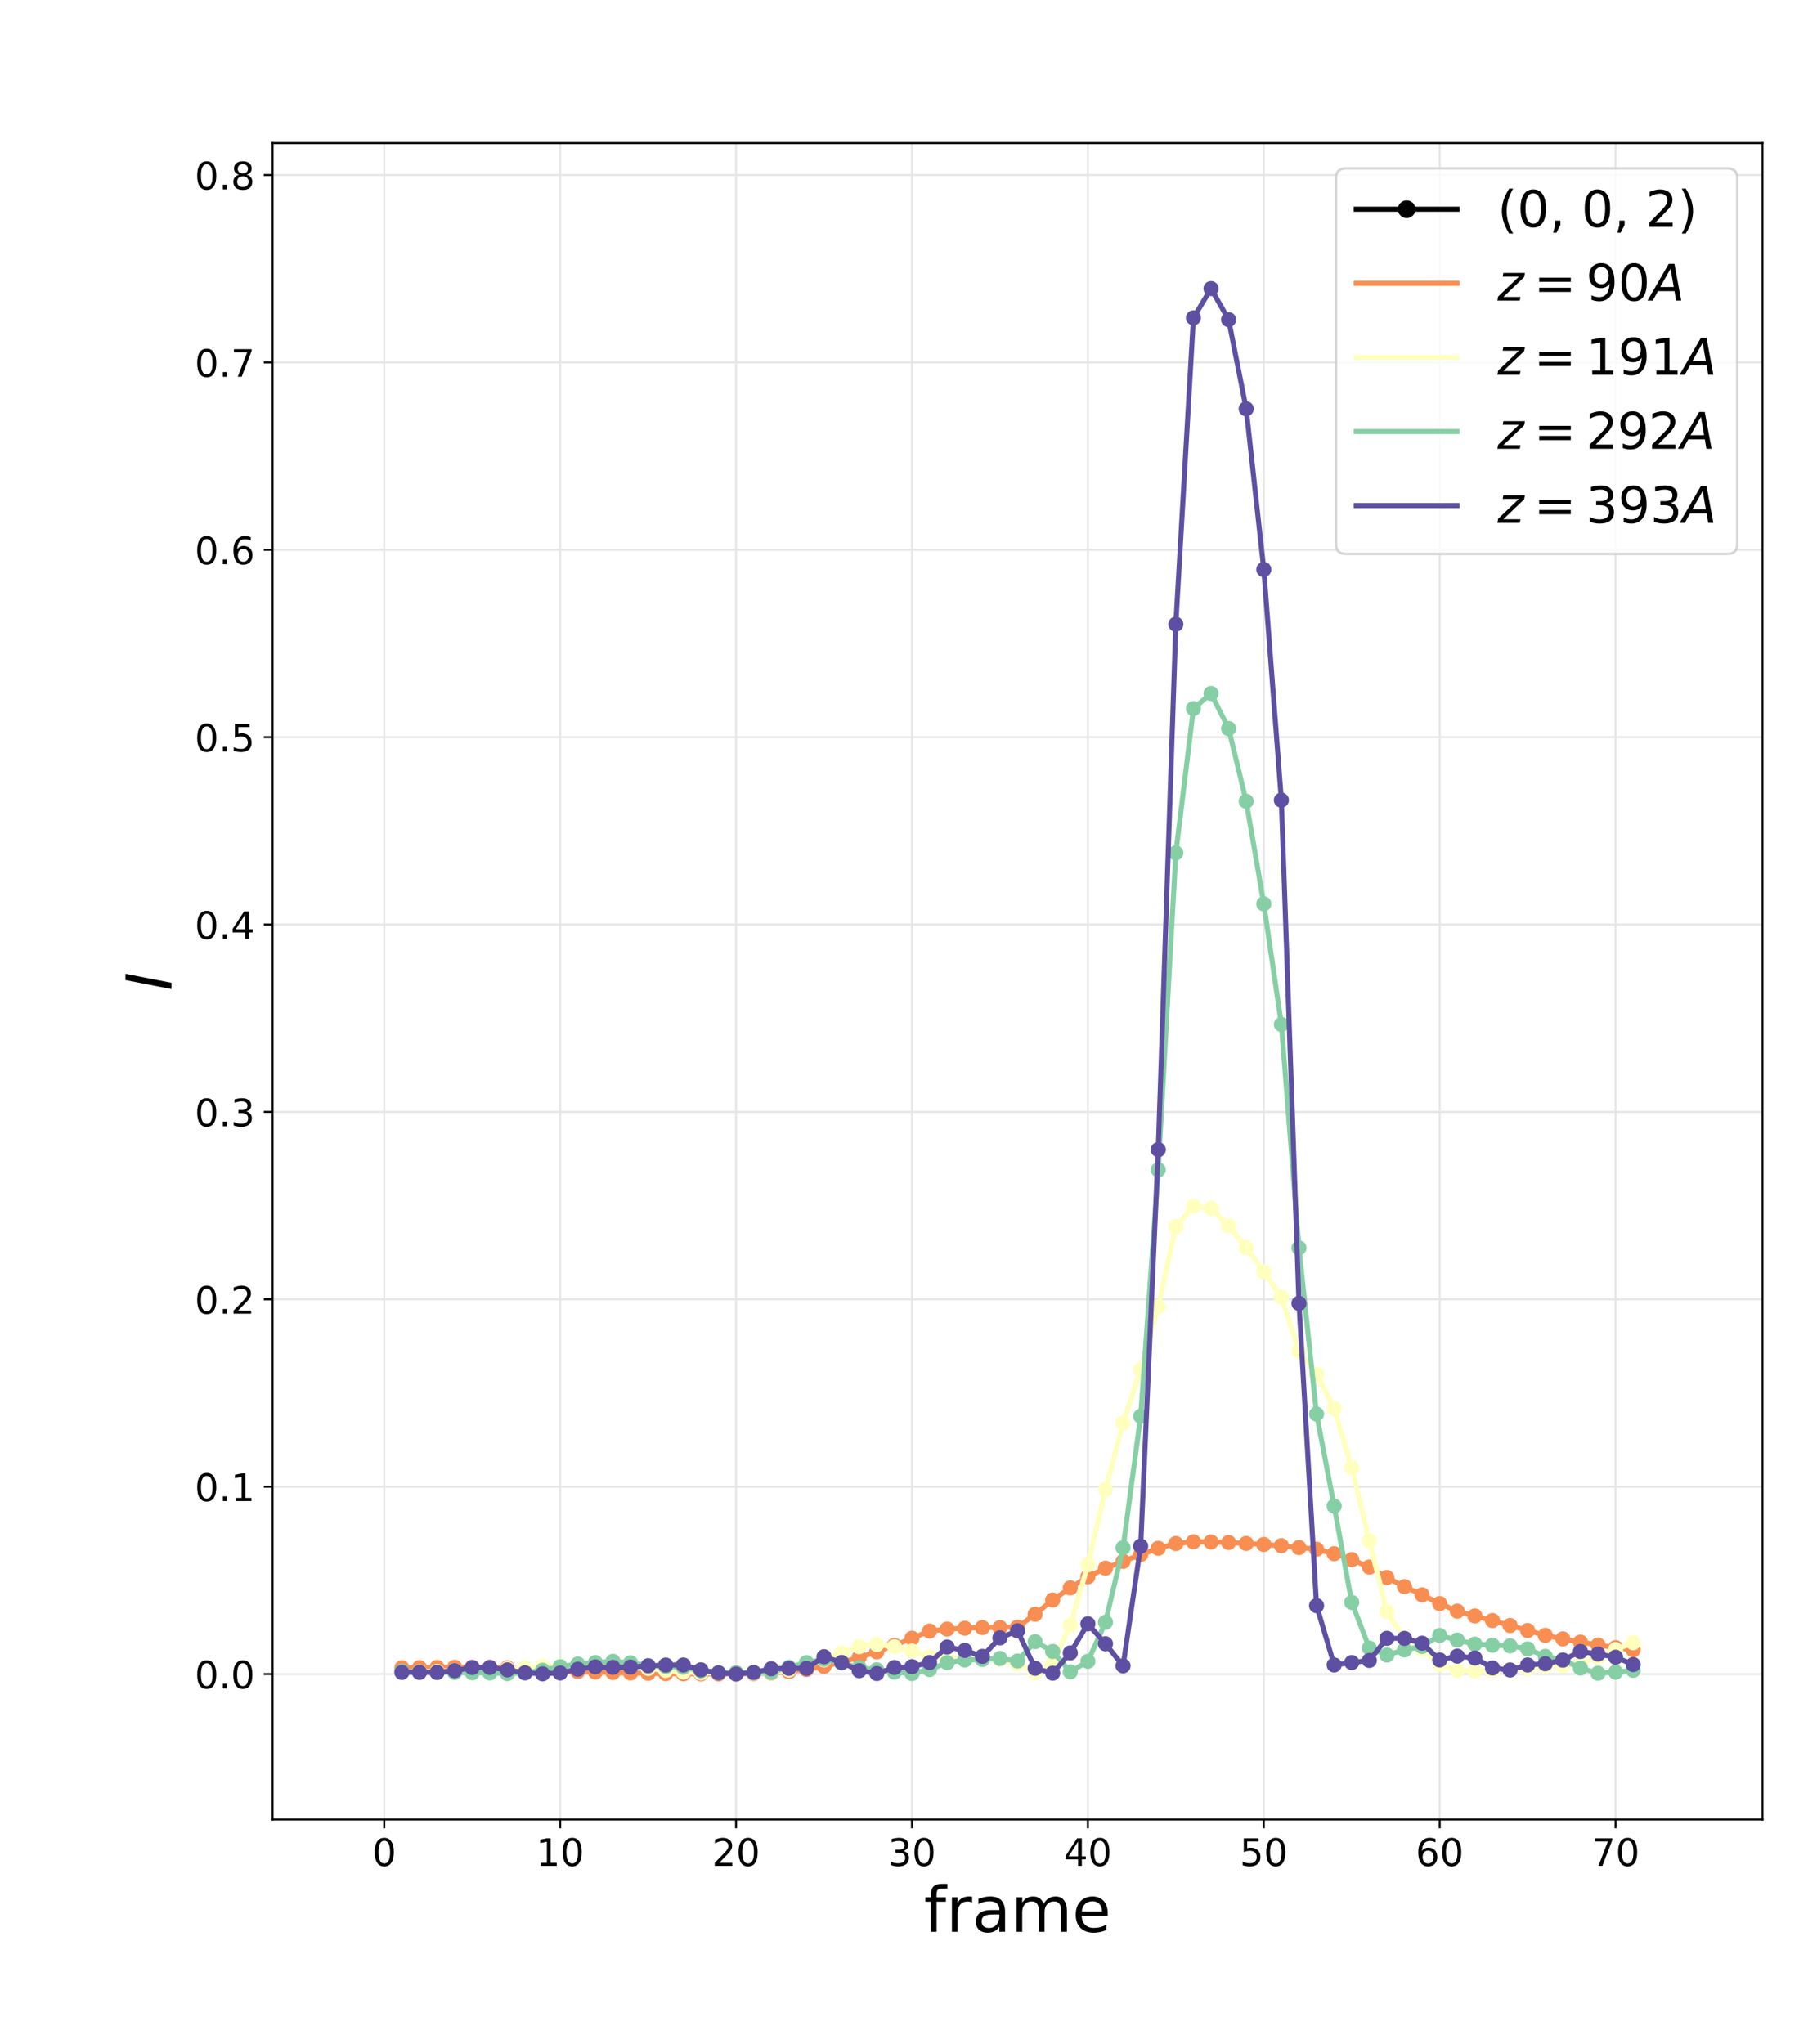 <?xml version="1.0" encoding="utf-8" standalone="no"?>
<!DOCTYPE svg PUBLIC "-//W3C//DTD SVG 1.1//EN"
  "http://www.w3.org/Graphics/SVG/1.1/DTD/svg11.dtd">
<!-- Created with matplotlib (https://matplotlib.org/) -->
<svg height="810pt" version="1.1" viewBox="0 0 720 810" width="720pt" xmlns="http://www.w3.org/2000/svg" xmlns:xlink="http://www.w3.org/1999/xlink">
 <defs>
  <style type="text/css">*{stroke-linecap:butt;stroke-linejoin:round;}</style>
 </defs>
 <g id="figure_1">
  <g id="patch_1">
   <path d="M 0 810 
L 720 810 
L 720 0 
L 0 0 
z
" style="fill:#ffffff;"/>
  </g>
  <g id="axes_1">
   <g id="patch_2">
    <path d="M 108 720.9 
L 698.4 720.9 
L 698.4 56.7 
L 108 56.7 
z
" style="fill:#ffffff;"/>
   </g>
   <g id="matplotlib.axis_1">
    <g id="xtick_1">
     <g id="line2d_1">
      <path clip-path="url(#p5036ca9fa3)" d="M 152.263 720.9 
L 152.263 56.7 
" style="fill:none;stroke:#e6e6e6;stroke-linecap:square;stroke-width:0.8;"/>
     </g>
     <g id="line2d_2">
      <defs>
       <path d="M 0 0 
L 0 3.5 
" id="m273256eae8" style="stroke:#000000;stroke-width:0.8;"/>
      </defs>
      <g>
       <use style="stroke:#000000;stroke-width:0.8;" x="152.263" xlink:href="#m273256eae8" y="720.9"/>
      </g>
     </g>
     <g id="text_1">
      <!-- 0 -->
      <g transform="translate(147.491 739.298)scale(0.15 -0.15)">
       <defs>
        <path d="M 31.781 66.406 
Q 24.172 66.406 20.328 58.906 
Q 16.5 51.422 16.5 36.375 
Q 16.5 21.391 20.328 13.891 
Q 24.172 6.391 31.781 6.391 
Q 39.453 6.391 43.281 13.891 
Q 47.125 21.391 47.125 36.375 
Q 47.125 51.422 43.281 58.906 
Q 39.453 66.406 31.781 66.406 
z
M 31.781 74.219 
Q 44.047 74.219 50.516 64.516 
Q 56.984 54.828 56.984 36.375 
Q 56.984 17.969 50.516 8.266 
Q 44.047 -1.422 31.781 -1.422 
Q 19.531 -1.422 13.062 8.266 
Q 6.594 17.969 6.594 36.375 
Q 6.594 54.828 13.062 64.516 
Q 19.531 74.219 31.781 74.219 
z
" id="DejaVuSans-48"/>
       </defs>
       <use xlink:href="#DejaVuSans-48"/>
      </g>
     </g>
    </g>
    <g id="xtick_2">
     <g id="line2d_3">
      <path clip-path="url(#p5036ca9fa3)" d="M 221.967 720.9 
L 221.967 56.7 
" style="fill:none;stroke:#e6e6e6;stroke-linecap:square;stroke-width:0.8;"/>
     </g>
     <g id="line2d_4">
      <g>
       <use style="stroke:#000000;stroke-width:0.8;" x="221.967" xlink:href="#m273256eae8" y="720.9"/>
      </g>
     </g>
     <g id="text_2">
      <!-- 10 -->
      <g transform="translate(212.424 739.298)scale(0.15 -0.15)">
       <defs>
        <path d="M 12.406 8.297 
L 28.516 8.297 
L 28.516 63.922 
L 10.984 60.406 
L 10.984 69.391 
L 28.422 72.906 
L 38.281 72.906 
L 38.281 8.297 
L 54.391 8.297 
L 54.391 0 
L 12.406 0 
z
" id="DejaVuSans-49"/>
       </defs>
       <use xlink:href="#DejaVuSans-49"/>
       <use x="63.623" xlink:href="#DejaVuSans-48"/>
      </g>
     </g>
    </g>
    <g id="xtick_3">
     <g id="line2d_5">
      <path clip-path="url(#p5036ca9fa3)" d="M 291.672 720.9 
L 291.672 56.7 
" style="fill:none;stroke:#e6e6e6;stroke-linecap:square;stroke-width:0.8;"/>
     </g>
     <g id="line2d_6">
      <g>
       <use style="stroke:#000000;stroke-width:0.8;" x="291.672" xlink:href="#m273256eae8" y="720.9"/>
      </g>
     </g>
     <g id="text_3">
      <!-- 20 -->
      <g transform="translate(282.129 739.298)scale(0.15 -0.15)">
       <defs>
        <path d="M 19.188 8.297 
L 53.609 8.297 
L 53.609 0 
L 7.328 0 
L 7.328 8.297 
Q 12.938 14.109 22.625 23.891 
Q 32.328 33.688 34.812 36.531 
Q 39.547 41.844 41.422 45.531 
Q 43.312 49.219 43.312 52.781 
Q 43.312 58.594 39.234 62.25 
Q 35.156 65.922 28.609 65.922 
Q 23.969 65.922 18.812 64.312 
Q 13.672 62.703 7.812 59.422 
L 7.812 69.391 
Q 13.766 71.781 18.938 73 
Q 24.125 74.219 28.422 74.219 
Q 39.75 74.219 46.484 68.547 
Q 53.219 62.891 53.219 53.422 
Q 53.219 48.922 51.531 44.891 
Q 49.859 40.875 45.406 35.406 
Q 44.188 33.984 37.641 27.219 
Q 31.109 20.453 19.188 8.297 
z
" id="DejaVuSans-50"/>
       </defs>
       <use xlink:href="#DejaVuSans-50"/>
       <use x="63.623" xlink:href="#DejaVuSans-48"/>
      </g>
     </g>
    </g>
    <g id="xtick_4">
     <g id="line2d_7">
      <path clip-path="url(#p5036ca9fa3)" d="M 361.377 720.9 
L 361.377 56.7 
" style="fill:none;stroke:#e6e6e6;stroke-linecap:square;stroke-width:0.8;"/>
     </g>
     <g id="line2d_8">
      <g>
       <use style="stroke:#000000;stroke-width:0.8;" x="361.377" xlink:href="#m273256eae8" y="720.9"/>
      </g>
     </g>
     <g id="text_4">
      <!-- 30 -->
      <g transform="translate(351.833 739.298)scale(0.15 -0.15)">
       <defs>
        <path d="M 40.578 39.312 
Q 47.656 37.797 51.625 33 
Q 55.609 28.219 55.609 21.188 
Q 55.609 10.406 48.188 4.484 
Q 40.766 -1.422 27.094 -1.422 
Q 22.516 -1.422 17.656 -0.516 
Q 12.797 0.391 7.625 2.203 
L 7.625 11.719 
Q 11.719 9.328 16.594 8.109 
Q 21.484 6.891 26.812 6.891 
Q 36.078 6.891 40.938 10.547 
Q 45.797 14.203 45.797 21.188 
Q 45.797 27.641 41.281 31.266 
Q 36.766 34.906 28.719 34.906 
L 20.219 34.906 
L 20.219 43.016 
L 29.109 43.016 
Q 36.375 43.016 40.234 45.922 
Q 44.094 48.828 44.094 54.297 
Q 44.094 59.906 40.109 62.906 
Q 36.141 65.922 28.719 65.922 
Q 24.656 65.922 20.016 65.031 
Q 15.375 64.156 9.812 62.312 
L 9.812 71.094 
Q 15.438 72.656 20.344 73.438 
Q 25.25 74.219 29.594 74.219 
Q 40.828 74.219 47.359 69.109 
Q 53.906 64.016 53.906 55.328 
Q 53.906 49.266 50.438 45.094 
Q 46.969 40.922 40.578 39.312 
z
" id="DejaVuSans-51"/>
       </defs>
       <use xlink:href="#DejaVuSans-51"/>
       <use x="63.623" xlink:href="#DejaVuSans-48"/>
      </g>
     </g>
    </g>
    <g id="xtick_5">
     <g id="line2d_9">
      <path clip-path="url(#p5036ca9fa3)" d="M 431.082 720.9 
L 431.082 56.7 
" style="fill:none;stroke:#e6e6e6;stroke-linecap:square;stroke-width:0.8;"/>
     </g>
     <g id="line2d_10">
      <g>
       <use style="stroke:#000000;stroke-width:0.8;" x="431.082" xlink:href="#m273256eae8" y="720.9"/>
      </g>
     </g>
     <g id="text_5">
      <!-- 40 -->
      <g transform="translate(421.538 739.298)scale(0.15 -0.15)">
       <defs>
        <path d="M 37.797 64.312 
L 12.891 25.391 
L 37.797 25.391 
z
M 35.203 72.906 
L 47.609 72.906 
L 47.609 25.391 
L 58.016 25.391 
L 58.016 17.188 
L 47.609 17.188 
L 47.609 0 
L 37.797 0 
L 37.797 17.188 
L 4.891 17.188 
L 4.891 26.703 
z
" id="DejaVuSans-52"/>
       </defs>
       <use xlink:href="#DejaVuSans-52"/>
       <use x="63.623" xlink:href="#DejaVuSans-48"/>
      </g>
     </g>
    </g>
    <g id="xtick_6">
     <g id="line2d_11">
      <path clip-path="url(#p5036ca9fa3)" d="M 500.787 720.9 
L 500.787 56.7 
" style="fill:none;stroke:#e6e6e6;stroke-linecap:square;stroke-width:0.8;"/>
     </g>
     <g id="line2d_12">
      <g>
       <use style="stroke:#000000;stroke-width:0.8;" x="500.787" xlink:href="#m273256eae8" y="720.9"/>
      </g>
     </g>
     <g id="text_6">
      <!-- 50 -->
      <g transform="translate(491.243 739.298)scale(0.15 -0.15)">
       <defs>
        <path d="M 10.797 72.906 
L 49.516 72.906 
L 49.516 64.594 
L 19.828 64.594 
L 19.828 46.734 
Q 21.969 47.469 24.109 47.828 
Q 26.266 48.188 28.422 48.188 
Q 40.625 48.188 47.75 41.5 
Q 54.891 34.812 54.891 23.391 
Q 54.891 11.625 47.562 5.094 
Q 40.234 -1.422 26.906 -1.422 
Q 22.312 -1.422 17.547 -0.641 
Q 12.797 0.141 7.719 1.703 
L 7.719 11.625 
Q 12.109 9.234 16.797 8.062 
Q 21.484 6.891 26.703 6.891 
Q 35.156 6.891 40.078 11.328 
Q 45.016 15.766 45.016 23.391 
Q 45.016 31 40.078 35.438 
Q 35.156 39.891 26.703 39.891 
Q 22.75 39.891 18.812 39.016 
Q 14.891 38.141 10.797 36.281 
z
" id="DejaVuSans-53"/>
       </defs>
       <use xlink:href="#DejaVuSans-53"/>
       <use x="63.623" xlink:href="#DejaVuSans-48"/>
      </g>
     </g>
    </g>
    <g id="xtick_7">
     <g id="line2d_13">
      <path clip-path="url(#p5036ca9fa3)" d="M 570.492 720.9 
L 570.492 56.7 
" style="fill:none;stroke:#e6e6e6;stroke-linecap:square;stroke-width:0.8;"/>
     </g>
     <g id="line2d_14">
      <g>
       <use style="stroke:#000000;stroke-width:0.8;" x="570.492" xlink:href="#m273256eae8" y="720.9"/>
      </g>
     </g>
     <g id="text_7">
      <!-- 60 -->
      <g transform="translate(560.948 739.298)scale(0.15 -0.15)">
       <defs>
        <path d="M 33.016 40.375 
Q 26.375 40.375 22.484 35.828 
Q 18.609 31.297 18.609 23.391 
Q 18.609 15.531 22.484 10.953 
Q 26.375 6.391 33.016 6.391 
Q 39.656 6.391 43.531 10.953 
Q 47.406 15.531 47.406 23.391 
Q 47.406 31.297 43.531 35.828 
Q 39.656 40.375 33.016 40.375 
z
M 52.594 71.297 
L 52.594 62.312 
Q 48.875 64.062 45.094 64.984 
Q 41.312 65.922 37.594 65.922 
Q 27.828 65.922 22.672 59.328 
Q 17.531 52.734 16.797 39.406 
Q 19.672 43.656 24.016 45.922 
Q 28.375 48.188 33.594 48.188 
Q 44.578 48.188 50.953 41.516 
Q 57.328 34.859 57.328 23.391 
Q 57.328 12.156 50.688 5.359 
Q 44.047 -1.422 33.016 -1.422 
Q 20.359 -1.422 13.672 8.266 
Q 6.984 17.969 6.984 36.375 
Q 6.984 53.656 15.188 63.938 
Q 23.391 74.219 37.203 74.219 
Q 40.922 74.219 44.703 73.484 
Q 48.484 72.75 52.594 71.297 
z
" id="DejaVuSans-54"/>
       </defs>
       <use xlink:href="#DejaVuSans-54"/>
       <use x="63.623" xlink:href="#DejaVuSans-48"/>
      </g>
     </g>
    </g>
    <g id="xtick_8">
     <g id="line2d_15">
      <path clip-path="url(#p5036ca9fa3)" d="M 640.196 720.9 
L 640.196 56.7 
" style="fill:none;stroke:#e6e6e6;stroke-linecap:square;stroke-width:0.8;"/>
     </g>
     <g id="line2d_16">
      <g>
       <use style="stroke:#000000;stroke-width:0.8;" x="640.196" xlink:href="#m273256eae8" y="720.9"/>
      </g>
     </g>
     <g id="text_8">
      <!-- 70 -->
      <g transform="translate(630.653 739.298)scale(0.15 -0.15)">
       <defs>
        <path d="M 8.203 72.906 
L 55.078 72.906 
L 55.078 68.703 
L 28.609 0 
L 18.312 0 
L 43.219 64.594 
L 8.203 64.594 
z
" id="DejaVuSans-55"/>
       </defs>
       <use xlink:href="#DejaVuSans-55"/>
       <use x="63.623" xlink:href="#DejaVuSans-48"/>
      </g>
     </g>
    </g>
    <g id="text_9">
     <!-- frame -->
     <g transform="translate(366.134 765.413)scale(0.25 -0.25)">
      <defs>
       <path d="M 37.109 75.984 
L 37.109 68.5 
L 28.516 68.5 
Q 23.688 68.5 21.797 66.547 
Q 19.922 64.594 19.922 59.516 
L 19.922 54.688 
L 34.719 54.688 
L 34.719 47.703 
L 19.922 47.703 
L 19.922 0 
L 10.891 0 
L 10.891 47.703 
L 2.297 47.703 
L 2.297 54.688 
L 10.891 54.688 
L 10.891 58.5 
Q 10.891 67.625 15.141 71.797 
Q 19.391 75.984 28.609 75.984 
z
" id="DejaVuSans-102"/>
       <path d="M 41.109 46.297 
Q 39.594 47.172 37.812 47.578 
Q 36.031 48 33.891 48 
Q 26.266 48 22.188 43.047 
Q 18.109 38.094 18.109 28.812 
L 18.109 0 
L 9.078 0 
L 9.078 54.688 
L 18.109 54.688 
L 18.109 46.188 
Q 20.953 51.172 25.484 53.578 
Q 30.031 56 36.531 56 
Q 37.453 56 38.578 55.875 
Q 39.703 55.766 41.062 55.516 
z
" id="DejaVuSans-114"/>
       <path d="M 34.281 27.484 
Q 23.391 27.484 19.188 25 
Q 14.984 22.516 14.984 16.5 
Q 14.984 11.719 18.141 8.906 
Q 21.297 6.109 26.703 6.109 
Q 34.188 6.109 38.703 11.406 
Q 43.219 16.703 43.219 25.484 
L 43.219 27.484 
z
M 52.203 31.203 
L 52.203 0 
L 43.219 0 
L 43.219 8.297 
Q 40.141 3.328 35.547 0.953 
Q 30.953 -1.422 24.312 -1.422 
Q 15.922 -1.422 10.953 3.297 
Q 6 8.016 6 15.922 
Q 6 25.141 12.172 29.828 
Q 18.359 34.516 30.609 34.516 
L 43.219 34.516 
L 43.219 35.406 
Q 43.219 41.609 39.141 45 
Q 35.062 48.391 27.688 48.391 
Q 23 48.391 18.547 47.266 
Q 14.109 46.141 10.016 43.891 
L 10.016 52.203 
Q 14.938 54.109 19.578 55.047 
Q 24.219 56 28.609 56 
Q 40.484 56 46.344 49.844 
Q 52.203 43.703 52.203 31.203 
z
" id="DejaVuSans-97"/>
       <path d="M 52 44.188 
Q 55.375 50.25 60.062 53.125 
Q 64.75 56 71.094 56 
Q 79.641 56 84.281 50.016 
Q 88.922 44.047 88.922 33.016 
L 88.922 0 
L 79.891 0 
L 79.891 32.719 
Q 79.891 40.578 77.094 44.375 
Q 74.312 48.188 68.609 48.188 
Q 61.625 48.188 57.562 43.547 
Q 53.516 38.922 53.516 30.906 
L 53.516 0 
L 44.484 0 
L 44.484 32.719 
Q 44.484 40.625 41.703 44.406 
Q 38.922 48.188 33.109 48.188 
Q 26.219 48.188 22.156 43.531 
Q 18.109 38.875 18.109 30.906 
L 18.109 0 
L 9.078 0 
L 9.078 54.688 
L 18.109 54.688 
L 18.109 46.188 
Q 21.188 51.219 25.484 53.609 
Q 29.781 56 35.688 56 
Q 41.656 56 45.828 52.969 
Q 50 49.953 52 44.188 
z
" id="DejaVuSans-109"/>
       <path d="M 56.203 29.594 
L 56.203 25.203 
L 14.891 25.203 
Q 15.484 15.922 20.484 11.062 
Q 25.484 6.203 34.422 6.203 
Q 39.594 6.203 44.453 7.469 
Q 49.312 8.734 54.109 11.281 
L 54.109 2.781 
Q 49.266 0.734 44.188 -0.344 
Q 39.109 -1.422 33.891 -1.422 
Q 20.797 -1.422 13.156 6.188 
Q 5.516 13.812 5.516 26.812 
Q 5.516 40.234 12.766 48.109 
Q 20.016 56 32.328 56 
Q 43.359 56 49.781 48.891 
Q 56.203 41.797 56.203 29.594 
z
M 47.219 32.234 
Q 47.125 39.594 43.094 43.984 
Q 39.062 48.391 32.422 48.391 
Q 24.906 48.391 20.391 44.141 
Q 15.875 39.891 15.188 32.172 
z
" id="DejaVuSans-101"/>
      </defs>
      <use xlink:href="#DejaVuSans-102"/>
      <use x="35.205" xlink:href="#DejaVuSans-114"/>
      <use x="76.318" xlink:href="#DejaVuSans-97"/>
      <use x="137.598" xlink:href="#DejaVuSans-109"/>
      <use x="235.01" xlink:href="#DejaVuSans-101"/>
     </g>
    </g>
   </g>
   <g id="matplotlib.axis_2">
    <g id="ytick_1">
     <g id="line2d_17">
      <path clip-path="url(#p5036ca9fa3)" d="M 108 663.274 
L 698.4 663.274 
" style="fill:none;stroke:#e6e6e6;stroke-linecap:square;stroke-width:0.8;"/>
     </g>
     <g id="line2d_18">
      <defs>
       <path d="M 0 0 
L -3.5 0 
" id="maf6dd5be18" style="stroke:#000000;stroke-width:0.8;"/>
      </defs>
      <g>
       <use style="stroke:#000000;stroke-width:0.8;" x="108" xlink:href="#maf6dd5be18" y="663.274"/>
      </g>
     </g>
     <g id="text_10">
      <!-- 0.0 -->
      <g transform="translate(77.145 668.973)scale(0.15 -0.15)">
       <defs>
        <path d="M 10.688 12.406 
L 21 12.406 
L 21 0 
L 10.688 0 
z
" id="DejaVuSans-46"/>
       </defs>
       <use xlink:href="#DejaVuSans-48"/>
       <use x="63.623" xlink:href="#DejaVuSans-46"/>
       <use x="95.41" xlink:href="#DejaVuSans-48"/>
      </g>
     </g>
    </g>
    <g id="ytick_2">
     <g id="line2d_19">
      <path clip-path="url(#p5036ca9fa3)" d="M 108 589.033 
L 698.4 589.033 
" style="fill:none;stroke:#e6e6e6;stroke-linecap:square;stroke-width:0.8;"/>
     </g>
     <g id="line2d_20">
      <g>
       <use style="stroke:#000000;stroke-width:0.8;" x="108" xlink:href="#maf6dd5be18" y="589.033"/>
      </g>
     </g>
     <g id="text_11">
      <!-- 0.1 -->
      <g transform="translate(77.145 594.732)scale(0.15 -0.15)">
       <use xlink:href="#DejaVuSans-48"/>
       <use x="63.623" xlink:href="#DejaVuSans-46"/>
       <use x="95.41" xlink:href="#DejaVuSans-49"/>
      </g>
     </g>
    </g>
    <g id="ytick_3">
     <g id="line2d_21">
      <path clip-path="url(#p5036ca9fa3)" d="M 108 514.792 
L 698.4 514.792 
" style="fill:none;stroke:#e6e6e6;stroke-linecap:square;stroke-width:0.8;"/>
     </g>
     <g id="line2d_22">
      <g>
       <use style="stroke:#000000;stroke-width:0.8;" x="108" xlink:href="#maf6dd5be18" y="514.792"/>
      </g>
     </g>
     <g id="text_12">
      <!-- 0.2 -->
      <g transform="translate(77.145 520.491)scale(0.15 -0.15)">
       <use xlink:href="#DejaVuSans-48"/>
       <use x="63.623" xlink:href="#DejaVuSans-46"/>
       <use x="95.41" xlink:href="#DejaVuSans-50"/>
      </g>
     </g>
    </g>
    <g id="ytick_4">
     <g id="line2d_23">
      <path clip-path="url(#p5036ca9fa3)" d="M 108 440.551 
L 698.4 440.551 
" style="fill:none;stroke:#e6e6e6;stroke-linecap:square;stroke-width:0.8;"/>
     </g>
     <g id="line2d_24">
      <g>
       <use style="stroke:#000000;stroke-width:0.8;" x="108" xlink:href="#maf6dd5be18" y="440.551"/>
      </g>
     </g>
     <g id="text_13">
      <!-- 0.3 -->
      <g transform="translate(77.145 446.25)scale(0.15 -0.15)">
       <use xlink:href="#DejaVuSans-48"/>
       <use x="63.623" xlink:href="#DejaVuSans-46"/>
       <use x="95.41" xlink:href="#DejaVuSans-51"/>
      </g>
     </g>
    </g>
    <g id="ytick_5">
     <g id="line2d_25">
      <path clip-path="url(#p5036ca9fa3)" d="M 108 366.31 
L 698.4 366.31 
" style="fill:none;stroke:#e6e6e6;stroke-linecap:square;stroke-width:0.8;"/>
     </g>
     <g id="line2d_26">
      <g>
       <use style="stroke:#000000;stroke-width:0.8;" x="108" xlink:href="#maf6dd5be18" y="366.31"/>
      </g>
     </g>
     <g id="text_14">
      <!-- 0.4 -->
      <g transform="translate(77.145 372.009)scale(0.15 -0.15)">
       <use xlink:href="#DejaVuSans-48"/>
       <use x="63.623" xlink:href="#DejaVuSans-46"/>
       <use x="95.41" xlink:href="#DejaVuSans-52"/>
      </g>
     </g>
    </g>
    <g id="ytick_6">
     <g id="line2d_27">
      <path clip-path="url(#p5036ca9fa3)" d="M 108 292.069 
L 698.4 292.069 
" style="fill:none;stroke:#e6e6e6;stroke-linecap:square;stroke-width:0.8;"/>
     </g>
     <g id="line2d_28">
      <g>
       <use style="stroke:#000000;stroke-width:0.8;" x="108" xlink:href="#maf6dd5be18" y="292.069"/>
      </g>
     </g>
     <g id="text_15">
      <!-- 0.5 -->
      <g transform="translate(77.145 297.768)scale(0.15 -0.15)">
       <use xlink:href="#DejaVuSans-48"/>
       <use x="63.623" xlink:href="#DejaVuSans-46"/>
       <use x="95.41" xlink:href="#DejaVuSans-53"/>
      </g>
     </g>
    </g>
    <g id="ytick_7">
     <g id="line2d_29">
      <path clip-path="url(#p5036ca9fa3)" d="M 108 217.828 
L 698.4 217.828 
" style="fill:none;stroke:#e6e6e6;stroke-linecap:square;stroke-width:0.8;"/>
     </g>
     <g id="line2d_30">
      <g>
       <use style="stroke:#000000;stroke-width:0.8;" x="108" xlink:href="#maf6dd5be18" y="217.828"/>
      </g>
     </g>
     <g id="text_16">
      <!-- 0.6 -->
      <g transform="translate(77.145 223.527)scale(0.15 -0.15)">
       <use xlink:href="#DejaVuSans-48"/>
       <use x="63.623" xlink:href="#DejaVuSans-46"/>
       <use x="95.41" xlink:href="#DejaVuSans-54"/>
      </g>
     </g>
    </g>
    <g id="ytick_8">
     <g id="line2d_31">
      <path clip-path="url(#p5036ca9fa3)" d="M 108 143.587 
L 698.4 143.587 
" style="fill:none;stroke:#e6e6e6;stroke-linecap:square;stroke-width:0.8;"/>
     </g>
     <g id="line2d_32">
      <g>
       <use style="stroke:#000000;stroke-width:0.8;" x="108" xlink:href="#maf6dd5be18" y="143.587"/>
      </g>
     </g>
     <g id="text_17">
      <!-- 0.7 -->
      <g transform="translate(77.145 149.286)scale(0.15 -0.15)">
       <use xlink:href="#DejaVuSans-48"/>
       <use x="63.623" xlink:href="#DejaVuSans-46"/>
       <use x="95.41" xlink:href="#DejaVuSans-55"/>
      </g>
     </g>
    </g>
    <g id="ytick_9">
     <g id="line2d_33">
      <path clip-path="url(#p5036ca9fa3)" d="M 108 69.346 
L 698.4 69.346 
" style="fill:none;stroke:#e6e6e6;stroke-linecap:square;stroke-width:0.8;"/>
     </g>
     <g id="line2d_34">
      <g>
       <use style="stroke:#000000;stroke-width:0.8;" x="108" xlink:href="#maf6dd5be18" y="69.346"/>
      </g>
     </g>
     <g id="text_18">
      <!-- 0.8 -->
      <g transform="translate(77.145 75.045)scale(0.15 -0.15)">
       <defs>
        <path d="M 31.781 34.625 
Q 24.75 34.625 20.719 30.859 
Q 16.703 27.094 16.703 20.516 
Q 16.703 13.922 20.719 10.156 
Q 24.75 6.391 31.781 6.391 
Q 38.812 6.391 42.859 10.172 
Q 46.922 13.969 46.922 20.516 
Q 46.922 27.094 42.891 30.859 
Q 38.875 34.625 31.781 34.625 
z
M 21.922 38.812 
Q 15.578 40.375 12.031 44.719 
Q 8.5 49.078 8.5 55.328 
Q 8.5 64.062 14.719 69.141 
Q 20.953 74.219 31.781 74.219 
Q 42.672 74.219 48.875 69.141 
Q 55.078 64.062 55.078 55.328 
Q 55.078 49.078 51.531 44.719 
Q 48 40.375 41.703 38.812 
Q 48.828 37.156 52.797 32.312 
Q 56.781 27.484 56.781 20.516 
Q 56.781 9.906 50.312 4.234 
Q 43.844 -1.422 31.781 -1.422 
Q 19.734 -1.422 13.25 4.234 
Q 6.781 9.906 6.781 20.516 
Q 6.781 27.484 10.781 32.312 
Q 14.797 37.156 21.922 38.812 
z
M 18.312 54.391 
Q 18.312 48.734 21.844 45.562 
Q 25.391 42.391 31.781 42.391 
Q 38.141 42.391 41.719 45.562 
Q 45.312 48.734 45.312 54.391 
Q 45.312 60.062 41.719 63.234 
Q 38.141 66.406 31.781 66.406 
Q 25.391 66.406 21.844 63.234 
Q 18.312 60.062 18.312 54.391 
z
" id="DejaVuSans-56"/>
       </defs>
       <use xlink:href="#DejaVuSans-48"/>
       <use x="63.623" xlink:href="#DejaVuSans-46"/>
       <use x="95.41" xlink:href="#DejaVuSans-56"/>
      </g>
     </g>
    </g>
    <g id="text_19">
     <!-- $I$ -->
     <g transform="translate(67.946 392.55)rotate(-90)scale(0.25 -0.25)">
      <defs>
       <path d="M 16.891 72.906 
L 26.812 72.906 
L 12.594 0 
L 2.688 0 
z
" id="DejaVuSans-Oblique-73"/>
      </defs>
      <use transform="translate(0 0.094)" xlink:href="#DejaVuSans-Oblique-73"/>
     </g>
    </g>
   </g>
   <g id="line2d_35">
    <path clip-path="url(#p5036ca9fa3)" d="M 159.233 660.803 
L 166.204 660.741 
L 173.174 660.664 
L 180.145 660.602 
L 187.115 660.596 
L 194.085 660.619 
L 201.056 660.805 
L 208.026 661.147 
L 214.997 661.513 
L 221.967 661.894 
L 228.938 662.273 
L 235.908 662.475 
L 242.879 662.661 
L 249.849 662.834 
L 256.82 662.986 
L 263.79 663.112 
L 270.761 663.185 
L 277.731 663.234 
L 284.702 663.243 
L 291.672 663.21 
L 298.643 663.14 
L 305.613 662.872 
L 312.584 662.33 
L 319.554 661.489 
L 326.525 660.245 
L 333.495 658.552 
L 340.466 656.68 
L 347.436 654.485 
L 354.407 651.942 
L 361.377 649.097 
L 368.348 646.244 
L 375.318 645.462 
L 382.289 645.128 
L 389.259 644.874 
L 396.23 644.85 
L 403.2 644.692 
L 410.17 639.592 
L 417.141 633.938 
L 424.111 629.127 
L 431.082 624.744 
L 438.052 621.321 
L 445.023 618.627 
L 451.993 615.941 
L 458.964 613.438 
L 465.934 611.56 
L 472.905 610.872 
L 479.875 610.924 
L 486.846 611.154 
L 493.816 611.52 
L 500.787 611.936 
L 507.757 612.426 
L 514.728 613.164 
L 521.698 613.805 
L 528.669 615.592 
L 535.639 617.936 
L 542.61 620.885 
L 549.58 625.037 
L 556.551 628.639 
L 563.521 631.894 
L 570.492 635.36 
L 577.462 638.363 
L 584.433 640.261 
L 591.403 642.102 
L 598.374 644.055 
L 605.344 646.034 
L 612.315 647.969 
L 619.285 649.352 
L 626.255 650.616 
L 633.226 651.778 
L 640.196 652.821 
L 647.167 653.699 
" style="fill:none;stroke:#f98e52;stroke-linecap:square;stroke-width:2;"/>
    <defs>
     <path d="M 0 2.5 
C 0.663 2.5 1.299 2.237 1.768 1.768 
C 2.237 1.299 2.5 0.663 2.5 0 
C 2.5 -0.663 2.237 -1.299 1.768 -1.768 
C 1.299 -2.237 0.663 -2.5 0 -2.5 
C -0.663 -2.5 -1.299 -2.237 -1.768 -1.768 
C -2.237 -1.299 -2.5 -0.663 -2.5 0 
C -2.5 0.663 -2.237 1.299 -1.768 1.768 
C -1.299 2.237 -0.663 2.5 0 2.5 
z
" id="m111a554de0" style="stroke:#f98e52;"/>
    </defs>
    <g clip-path="url(#p5036ca9fa3)">
     <use style="fill:#f98e52;stroke:#f98e52;" x="159.233" xlink:href="#m111a554de0" y="660.803"/>
     <use style="fill:#f98e52;stroke:#f98e52;" x="166.204" xlink:href="#m111a554de0" y="660.741"/>
     <use style="fill:#f98e52;stroke:#f98e52;" x="173.174" xlink:href="#m111a554de0" y="660.664"/>
     <use style="fill:#f98e52;stroke:#f98e52;" x="180.145" xlink:href="#m111a554de0" y="660.602"/>
     <use style="fill:#f98e52;stroke:#f98e52;" x="187.115" xlink:href="#m111a554de0" y="660.596"/>
     <use style="fill:#f98e52;stroke:#f98e52;" x="194.085" xlink:href="#m111a554de0" y="660.619"/>
     <use style="fill:#f98e52;stroke:#f98e52;" x="201.056" xlink:href="#m111a554de0" y="660.805"/>
     <use style="fill:#f98e52;stroke:#f98e52;" x="208.026" xlink:href="#m111a554de0" y="661.147"/>
     <use style="fill:#f98e52;stroke:#f98e52;" x="214.997" xlink:href="#m111a554de0" y="661.513"/>
     <use style="fill:#f98e52;stroke:#f98e52;" x="221.967" xlink:href="#m111a554de0" y="661.894"/>
     <use style="fill:#f98e52;stroke:#f98e52;" x="228.938" xlink:href="#m111a554de0" y="662.273"/>
     <use style="fill:#f98e52;stroke:#f98e52;" x="235.908" xlink:href="#m111a554de0" y="662.475"/>
     <use style="fill:#f98e52;stroke:#f98e52;" x="242.879" xlink:href="#m111a554de0" y="662.661"/>
     <use style="fill:#f98e52;stroke:#f98e52;" x="249.849" xlink:href="#m111a554de0" y="662.834"/>
     <use style="fill:#f98e52;stroke:#f98e52;" x="256.82" xlink:href="#m111a554de0" y="662.986"/>
     <use style="fill:#f98e52;stroke:#f98e52;" x="263.79" xlink:href="#m111a554de0" y="663.112"/>
     <use style="fill:#f98e52;stroke:#f98e52;" x="270.761" xlink:href="#m111a554de0" y="663.185"/>
     <use style="fill:#f98e52;stroke:#f98e52;" x="277.731" xlink:href="#m111a554de0" y="663.234"/>
     <use style="fill:#f98e52;stroke:#f98e52;" x="284.702" xlink:href="#m111a554de0" y="663.243"/>
     <use style="fill:#f98e52;stroke:#f98e52;" x="291.672" xlink:href="#m111a554de0" y="663.21"/>
     <use style="fill:#f98e52;stroke:#f98e52;" x="298.643" xlink:href="#m111a554de0" y="663.14"/>
     <use style="fill:#f98e52;stroke:#f98e52;" x="305.613" xlink:href="#m111a554de0" y="662.872"/>
     <use style="fill:#f98e52;stroke:#f98e52;" x="312.584" xlink:href="#m111a554de0" y="662.33"/>
     <use style="fill:#f98e52;stroke:#f98e52;" x="319.554" xlink:href="#m111a554de0" y="661.489"/>
     <use style="fill:#f98e52;stroke:#f98e52;" x="326.525" xlink:href="#m111a554de0" y="660.245"/>
     <use style="fill:#f98e52;stroke:#f98e52;" x="333.495" xlink:href="#m111a554de0" y="658.552"/>
     <use style="fill:#f98e52;stroke:#f98e52;" x="340.466" xlink:href="#m111a554de0" y="656.68"/>
     <use style="fill:#f98e52;stroke:#f98e52;" x="347.436" xlink:href="#m111a554de0" y="654.485"/>
     <use style="fill:#f98e52;stroke:#f98e52;" x="354.407" xlink:href="#m111a554de0" y="651.942"/>
     <use style="fill:#f98e52;stroke:#f98e52;" x="361.377" xlink:href="#m111a554de0" y="649.097"/>
     <use style="fill:#f98e52;stroke:#f98e52;" x="368.348" xlink:href="#m111a554de0" y="646.244"/>
     <use style="fill:#f98e52;stroke:#f98e52;" x="375.318" xlink:href="#m111a554de0" y="645.462"/>
     <use style="fill:#f98e52;stroke:#f98e52;" x="382.289" xlink:href="#m111a554de0" y="645.128"/>
     <use style="fill:#f98e52;stroke:#f98e52;" x="389.259" xlink:href="#m111a554de0" y="644.874"/>
     <use style="fill:#f98e52;stroke:#f98e52;" x="396.23" xlink:href="#m111a554de0" y="644.85"/>
     <use style="fill:#f98e52;stroke:#f98e52;" x="403.2" xlink:href="#m111a554de0" y="644.692"/>
     <use style="fill:#f98e52;stroke:#f98e52;" x="410.17" xlink:href="#m111a554de0" y="639.592"/>
     <use style="fill:#f98e52;stroke:#f98e52;" x="417.141" xlink:href="#m111a554de0" y="633.938"/>
     <use style="fill:#f98e52;stroke:#f98e52;" x="424.111" xlink:href="#m111a554de0" y="629.127"/>
     <use style="fill:#f98e52;stroke:#f98e52;" x="431.082" xlink:href="#m111a554de0" y="624.744"/>
     <use style="fill:#f98e52;stroke:#f98e52;" x="438.052" xlink:href="#m111a554de0" y="621.321"/>
     <use style="fill:#f98e52;stroke:#f98e52;" x="445.023" xlink:href="#m111a554de0" y="618.627"/>
     <use style="fill:#f98e52;stroke:#f98e52;" x="451.993" xlink:href="#m111a554de0" y="615.941"/>
     <use style="fill:#f98e52;stroke:#f98e52;" x="458.964" xlink:href="#m111a554de0" y="613.438"/>
     <use style="fill:#f98e52;stroke:#f98e52;" x="465.934" xlink:href="#m111a554de0" y="611.56"/>
     <use style="fill:#f98e52;stroke:#f98e52;" x="472.905" xlink:href="#m111a554de0" y="610.872"/>
     <use style="fill:#f98e52;stroke:#f98e52;" x="479.875" xlink:href="#m111a554de0" y="610.924"/>
     <use style="fill:#f98e52;stroke:#f98e52;" x="486.846" xlink:href="#m111a554de0" y="611.154"/>
     <use style="fill:#f98e52;stroke:#f98e52;" x="493.816" xlink:href="#m111a554de0" y="611.52"/>
     <use style="fill:#f98e52;stroke:#f98e52;" x="500.787" xlink:href="#m111a554de0" y="611.936"/>
     <use style="fill:#f98e52;stroke:#f98e52;" x="507.757" xlink:href="#m111a554de0" y="612.426"/>
     <use style="fill:#f98e52;stroke:#f98e52;" x="514.728" xlink:href="#m111a554de0" y="613.164"/>
     <use style="fill:#f98e52;stroke:#f98e52;" x="521.698" xlink:href="#m111a554de0" y="613.805"/>
     <use style="fill:#f98e52;stroke:#f98e52;" x="528.669" xlink:href="#m111a554de0" y="615.592"/>
     <use style="fill:#f98e52;stroke:#f98e52;" x="535.639" xlink:href="#m111a554de0" y="617.936"/>
     <use style="fill:#f98e52;stroke:#f98e52;" x="542.61" xlink:href="#m111a554de0" y="620.885"/>
     <use style="fill:#f98e52;stroke:#f98e52;" x="549.58" xlink:href="#m111a554de0" y="625.037"/>
     <use style="fill:#f98e52;stroke:#f98e52;" x="556.551" xlink:href="#m111a554de0" y="628.639"/>
     <use style="fill:#f98e52;stroke:#f98e52;" x="563.521" xlink:href="#m111a554de0" y="631.894"/>
     <use style="fill:#f98e52;stroke:#f98e52;" x="570.492" xlink:href="#m111a554de0" y="635.36"/>
     <use style="fill:#f98e52;stroke:#f98e52;" x="577.462" xlink:href="#m111a554de0" y="638.363"/>
     <use style="fill:#f98e52;stroke:#f98e52;" x="584.433" xlink:href="#m111a554de0" y="640.261"/>
     <use style="fill:#f98e52;stroke:#f98e52;" x="591.403" xlink:href="#m111a554de0" y="642.102"/>
     <use style="fill:#f98e52;stroke:#f98e52;" x="598.374" xlink:href="#m111a554de0" y="644.055"/>
     <use style="fill:#f98e52;stroke:#f98e52;" x="605.344" xlink:href="#m111a554de0" y="646.034"/>
     <use style="fill:#f98e52;stroke:#f98e52;" x="612.315" xlink:href="#m111a554de0" y="647.969"/>
     <use style="fill:#f98e52;stroke:#f98e52;" x="619.285" xlink:href="#m111a554de0" y="649.352"/>
     <use style="fill:#f98e52;stroke:#f98e52;" x="626.255" xlink:href="#m111a554de0" y="650.616"/>
     <use style="fill:#f98e52;stroke:#f98e52;" x="633.226" xlink:href="#m111a554de0" y="651.778"/>
     <use style="fill:#f98e52;stroke:#f98e52;" x="640.196" xlink:href="#m111a554de0" y="652.821"/>
     <use style="fill:#f98e52;stroke:#f98e52;" x="647.167" xlink:href="#m111a554de0" y="653.699"/>
    </g>
   </g>
   <g id="line2d_36">
    <path clip-path="url(#p5036ca9fa3)" d="M 159.233 662.559 
L 166.204 662.418 
L 173.174 662.258 
L 180.145 661.905 
L 187.115 661.643 
L 194.085 661.468 
L 201.056 661.186 
L 208.026 660.79 
L 214.997 660.198 
L 221.967 660.063 
L 228.938 659.835 
L 235.908 659.311 
L 242.879 659.483 
L 249.849 660.215 
L 256.82 661.057 
L 263.79 661.862 
L 270.761 662.471 
L 277.731 662.826 
L 284.702 662.837 
L 291.672 662.772 
L 298.643 662.884 
L 305.613 662.695 
L 312.584 661.687 
L 319.554 659.879 
L 326.525 657.644 
L 333.495 655.039 
L 340.466 652.435 
L 347.436 651.585 
L 354.407 652.448 
L 361.377 654.165 
L 368.348 656.486 
L 375.318 657.152 
L 382.289 657.452 
L 389.259 657.2 
L 396.23 657.448 
L 403.2 659.275 
L 410.17 662.791 
L 417.141 659.048 
L 424.111 643.966 
L 431.082 619.97 
L 438.052 590.191 
L 445.023 563.784 
L 451.993 542.654 
L 458.964 517.725 
L 465.934 485.929 
L 472.905 477.896 
L 479.875 478.768 
L 486.846 485.674 
L 493.816 494.27 
L 500.787 503.925 
L 507.757 513.873 
L 514.728 535.372 
L 521.698 544.538 
L 528.669 557.965 
L 535.639 581.566 
L 542.61 610.497 
L 549.58 638.621 
L 556.551 649.136 
L 563.521 653.434 
L 570.492 659.412 
L 577.462 661.837 
L 584.433 662.072 
L 591.403 662.026 
L 598.374 661.66 
L 605.344 661.115 
L 612.315 660.317 
L 619.285 659.999 
L 626.255 658.937 
L 633.226 656.635 
L 640.196 653.588 
L 647.167 650.866 
" style="fill:none;stroke:#ffffbe;stroke-linecap:square;stroke-width:2;"/>
    <defs>
     <path d="M 0 2.5 
C 0.663 2.5 1.299 2.237 1.768 1.768 
C 2.237 1.299 2.5 0.663 2.5 0 
C 2.5 -0.663 2.237 -1.299 1.768 -1.768 
C 1.299 -2.237 0.663 -2.5 0 -2.5 
C -0.663 -2.5 -1.299 -2.237 -1.768 -1.768 
C -2.237 -1.299 -2.5 -0.663 -2.5 0 
C -2.5 0.663 -2.237 1.299 -1.768 1.768 
C -1.299 2.237 -0.663 2.5 0 2.5 
z
" id="mab52aaca04" style="stroke:#ffffbe;"/>
    </defs>
    <g clip-path="url(#p5036ca9fa3)">
     <use style="fill:#ffffbe;stroke:#ffffbe;" x="159.233" xlink:href="#mab52aaca04" y="662.559"/>
     <use style="fill:#ffffbe;stroke:#ffffbe;" x="166.204" xlink:href="#mab52aaca04" y="662.418"/>
     <use style="fill:#ffffbe;stroke:#ffffbe;" x="173.174" xlink:href="#mab52aaca04" y="662.258"/>
     <use style="fill:#ffffbe;stroke:#ffffbe;" x="180.145" xlink:href="#mab52aaca04" y="661.905"/>
     <use style="fill:#ffffbe;stroke:#ffffbe;" x="187.115" xlink:href="#mab52aaca04" y="661.643"/>
     <use style="fill:#ffffbe;stroke:#ffffbe;" x="194.085" xlink:href="#mab52aaca04" y="661.468"/>
     <use style="fill:#ffffbe;stroke:#ffffbe;" x="201.056" xlink:href="#mab52aaca04" y="661.186"/>
     <use style="fill:#ffffbe;stroke:#ffffbe;" x="208.026" xlink:href="#mab52aaca04" y="660.79"/>
     <use style="fill:#ffffbe;stroke:#ffffbe;" x="214.997" xlink:href="#mab52aaca04" y="660.198"/>
     <use style="fill:#ffffbe;stroke:#ffffbe;" x="221.967" xlink:href="#mab52aaca04" y="660.063"/>
     <use style="fill:#ffffbe;stroke:#ffffbe;" x="228.938" xlink:href="#mab52aaca04" y="659.835"/>
     <use style="fill:#ffffbe;stroke:#ffffbe;" x="235.908" xlink:href="#mab52aaca04" y="659.311"/>
     <use style="fill:#ffffbe;stroke:#ffffbe;" x="242.879" xlink:href="#mab52aaca04" y="659.483"/>
     <use style="fill:#ffffbe;stroke:#ffffbe;" x="249.849" xlink:href="#mab52aaca04" y="660.215"/>
     <use style="fill:#ffffbe;stroke:#ffffbe;" x="256.82" xlink:href="#mab52aaca04" y="661.057"/>
     <use style="fill:#ffffbe;stroke:#ffffbe;" x="263.79" xlink:href="#mab52aaca04" y="661.862"/>
     <use style="fill:#ffffbe;stroke:#ffffbe;" x="270.761" xlink:href="#mab52aaca04" y="662.471"/>
     <use style="fill:#ffffbe;stroke:#ffffbe;" x="277.731" xlink:href="#mab52aaca04" y="662.826"/>
     <use style="fill:#ffffbe;stroke:#ffffbe;" x="284.702" xlink:href="#mab52aaca04" y="662.837"/>
     <use style="fill:#ffffbe;stroke:#ffffbe;" x="291.672" xlink:href="#mab52aaca04" y="662.772"/>
     <use style="fill:#ffffbe;stroke:#ffffbe;" x="298.643" xlink:href="#mab52aaca04" y="662.884"/>
     <use style="fill:#ffffbe;stroke:#ffffbe;" x="305.613" xlink:href="#mab52aaca04" y="662.695"/>
     <use style="fill:#ffffbe;stroke:#ffffbe;" x="312.584" xlink:href="#mab52aaca04" y="661.687"/>
     <use style="fill:#ffffbe;stroke:#ffffbe;" x="319.554" xlink:href="#mab52aaca04" y="659.879"/>
     <use style="fill:#ffffbe;stroke:#ffffbe;" x="326.525" xlink:href="#mab52aaca04" y="657.644"/>
     <use style="fill:#ffffbe;stroke:#ffffbe;" x="333.495" xlink:href="#mab52aaca04" y="655.039"/>
     <use style="fill:#ffffbe;stroke:#ffffbe;" x="340.466" xlink:href="#mab52aaca04" y="652.435"/>
     <use style="fill:#ffffbe;stroke:#ffffbe;" x="347.436" xlink:href="#mab52aaca04" y="651.585"/>
     <use style="fill:#ffffbe;stroke:#ffffbe;" x="354.407" xlink:href="#mab52aaca04" y="652.448"/>
     <use style="fill:#ffffbe;stroke:#ffffbe;" x="361.377" xlink:href="#mab52aaca04" y="654.165"/>
     <use style="fill:#ffffbe;stroke:#ffffbe;" x="368.348" xlink:href="#mab52aaca04" y="656.486"/>
     <use style="fill:#ffffbe;stroke:#ffffbe;" x="375.318" xlink:href="#mab52aaca04" y="657.152"/>
     <use style="fill:#ffffbe;stroke:#ffffbe;" x="382.289" xlink:href="#mab52aaca04" y="657.452"/>
     <use style="fill:#ffffbe;stroke:#ffffbe;" x="389.259" xlink:href="#mab52aaca04" y="657.2"/>
     <use style="fill:#ffffbe;stroke:#ffffbe;" x="396.23" xlink:href="#mab52aaca04" y="657.448"/>
     <use style="fill:#ffffbe;stroke:#ffffbe;" x="403.2" xlink:href="#mab52aaca04" y="659.275"/>
     <use style="fill:#ffffbe;stroke:#ffffbe;" x="410.17" xlink:href="#mab52aaca04" y="662.791"/>
     <use style="fill:#ffffbe;stroke:#ffffbe;" x="417.141" xlink:href="#mab52aaca04" y="659.048"/>
     <use style="fill:#ffffbe;stroke:#ffffbe;" x="424.111" xlink:href="#mab52aaca04" y="643.966"/>
     <use style="fill:#ffffbe;stroke:#ffffbe;" x="431.082" xlink:href="#mab52aaca04" y="619.97"/>
     <use style="fill:#ffffbe;stroke:#ffffbe;" x="438.052" xlink:href="#mab52aaca04" y="590.191"/>
     <use style="fill:#ffffbe;stroke:#ffffbe;" x="445.023" xlink:href="#mab52aaca04" y="563.784"/>
     <use style="fill:#ffffbe;stroke:#ffffbe;" x="451.993" xlink:href="#mab52aaca04" y="542.654"/>
     <use style="fill:#ffffbe;stroke:#ffffbe;" x="458.964" xlink:href="#mab52aaca04" y="517.725"/>
     <use style="fill:#ffffbe;stroke:#ffffbe;" x="465.934" xlink:href="#mab52aaca04" y="485.929"/>
     <use style="fill:#ffffbe;stroke:#ffffbe;" x="472.905" xlink:href="#mab52aaca04" y="477.896"/>
     <use style="fill:#ffffbe;stroke:#ffffbe;" x="479.875" xlink:href="#mab52aaca04" y="478.768"/>
     <use style="fill:#ffffbe;stroke:#ffffbe;" x="486.846" xlink:href="#mab52aaca04" y="485.674"/>
     <use style="fill:#ffffbe;stroke:#ffffbe;" x="493.816" xlink:href="#mab52aaca04" y="494.27"/>
     <use style="fill:#ffffbe;stroke:#ffffbe;" x="500.787" xlink:href="#mab52aaca04" y="503.925"/>
     <use style="fill:#ffffbe;stroke:#ffffbe;" x="507.757" xlink:href="#mab52aaca04" y="513.873"/>
     <use style="fill:#ffffbe;stroke:#ffffbe;" x="514.728" xlink:href="#mab52aaca04" y="535.372"/>
     <use style="fill:#ffffbe;stroke:#ffffbe;" x="521.698" xlink:href="#mab52aaca04" y="544.538"/>
     <use style="fill:#ffffbe;stroke:#ffffbe;" x="528.669" xlink:href="#mab52aaca04" y="557.965"/>
     <use style="fill:#ffffbe;stroke:#ffffbe;" x="535.639" xlink:href="#mab52aaca04" y="581.566"/>
     <use style="fill:#ffffbe;stroke:#ffffbe;" x="542.61" xlink:href="#mab52aaca04" y="610.497"/>
     <use style="fill:#ffffbe;stroke:#ffffbe;" x="549.58" xlink:href="#mab52aaca04" y="638.621"/>
     <use style="fill:#ffffbe;stroke:#ffffbe;" x="556.551" xlink:href="#mab52aaca04" y="649.136"/>
     <use style="fill:#ffffbe;stroke:#ffffbe;" x="563.521" xlink:href="#mab52aaca04" y="653.434"/>
     <use style="fill:#ffffbe;stroke:#ffffbe;" x="570.492" xlink:href="#mab52aaca04" y="659.412"/>
     <use style="fill:#ffffbe;stroke:#ffffbe;" x="577.462" xlink:href="#mab52aaca04" y="661.837"/>
     <use style="fill:#ffffbe;stroke:#ffffbe;" x="584.433" xlink:href="#mab52aaca04" y="662.072"/>
     <use style="fill:#ffffbe;stroke:#ffffbe;" x="591.403" xlink:href="#mab52aaca04" y="662.026"/>
     <use style="fill:#ffffbe;stroke:#ffffbe;" x="598.374" xlink:href="#mab52aaca04" y="661.66"/>
     <use style="fill:#ffffbe;stroke:#ffffbe;" x="605.344" xlink:href="#mab52aaca04" y="661.115"/>
     <use style="fill:#ffffbe;stroke:#ffffbe;" x="612.315" xlink:href="#mab52aaca04" y="660.317"/>
     <use style="fill:#ffffbe;stroke:#ffffbe;" x="619.285" xlink:href="#mab52aaca04" y="659.999"/>
     <use style="fill:#ffffbe;stroke:#ffffbe;" x="626.255" xlink:href="#mab52aaca04" y="658.937"/>
     <use style="fill:#ffffbe;stroke:#ffffbe;" x="633.226" xlink:href="#mab52aaca04" y="656.635"/>
     <use style="fill:#ffffbe;stroke:#ffffbe;" x="640.196" xlink:href="#mab52aaca04" y="653.588"/>
     <use style="fill:#ffffbe;stroke:#ffffbe;" x="647.167" xlink:href="#mab52aaca04" y="650.866"/>
    </g>
   </g>
   <g id="line2d_37">
    <path clip-path="url(#p5036ca9fa3)" d="M 159.233 662.108 
L 166.204 662.572 
L 173.174 662.57 
L 180.145 662.655 
L 187.115 662.765 
L 194.085 662.821 
L 201.056 663.114 
L 208.026 662.846 
L 214.997 661.747 
L 221.967 660.366 
L 228.938 659.311 
L 235.908 658.708 
L 242.879 658.231 
L 249.849 658.816 
L 256.82 659.903 
L 263.79 660.279 
L 270.761 660.588 
L 277.731 662.015 
L 284.702 662.729 
L 291.672 662.74 
L 298.643 662.712 
L 305.613 662.561 
L 312.584 660.595 
L 319.554 658.756 
L 326.525 657.369 
L 333.495 658.906 
L 340.466 660.75 
L 347.436 661.593 
L 354.407 662.509 
L 361.377 663.097 
L 368.348 661.461 
L 375.318 658.793 
L 382.289 657.725 
L 389.259 657.508 
L 396.23 657.109 
L 403.2 658.111 
L 410.17 650.447 
L 417.141 654.332 
L 424.111 662.406 
L 431.082 658.237 
L 438.052 642.772 
L 445.023 613.224 
L 451.993 561.122 
L 458.964 463.513 
L 465.934 337.947 
L 472.905 280.751 
L 479.875 274.77 
L 486.846 288.662 
L 493.816 317.472 
L 500.787 358.109 
L 507.757 405.892 
L 514.728 494.442 
L 521.698 560.276 
L 528.669 596.754 
L 535.639 634.892 
L 542.61 653.008 
L 549.58 655.756 
L 556.551 653.719 
L 563.521 652.349 
L 570.492 648.01 
L 577.462 649.818 
L 584.433 651.418 
L 591.403 651.837 
L 598.374 652.094 
L 605.344 653.339 
L 612.315 656.27 
L 619.285 657.653 
L 626.255 660.925 
L 633.226 662.937 
L 640.196 662.511 
L 647.167 661.8 
" style="fill:none;stroke:#86cfa5;stroke-linecap:square;stroke-width:2;"/>
    <defs>
     <path d="M 0 2.5 
C 0.663 2.5 1.299 2.237 1.768 1.768 
C 2.237 1.299 2.5 0.663 2.5 0 
C 2.5 -0.663 2.237 -1.299 1.768 -1.768 
C 1.299 -2.237 0.663 -2.5 0 -2.5 
C -0.663 -2.5 -1.299 -2.237 -1.768 -1.768 
C -2.237 -1.299 -2.5 -0.663 -2.5 0 
C -2.5 0.663 -2.237 1.299 -1.768 1.768 
C -1.299 2.237 -0.663 2.5 0 2.5 
z
" id="m5cdb1a9d74" style="stroke:#86cfa5;"/>
    </defs>
    <g clip-path="url(#p5036ca9fa3)">
     <use style="fill:#86cfa5;stroke:#86cfa5;" x="159.233" xlink:href="#m5cdb1a9d74" y="662.108"/>
     <use style="fill:#86cfa5;stroke:#86cfa5;" x="166.204" xlink:href="#m5cdb1a9d74" y="662.572"/>
     <use style="fill:#86cfa5;stroke:#86cfa5;" x="173.174" xlink:href="#m5cdb1a9d74" y="662.57"/>
     <use style="fill:#86cfa5;stroke:#86cfa5;" x="180.145" xlink:href="#m5cdb1a9d74" y="662.655"/>
     <use style="fill:#86cfa5;stroke:#86cfa5;" x="187.115" xlink:href="#m5cdb1a9d74" y="662.765"/>
     <use style="fill:#86cfa5;stroke:#86cfa5;" x="194.085" xlink:href="#m5cdb1a9d74" y="662.821"/>
     <use style="fill:#86cfa5;stroke:#86cfa5;" x="201.056" xlink:href="#m5cdb1a9d74" y="663.114"/>
     <use style="fill:#86cfa5;stroke:#86cfa5;" x="208.026" xlink:href="#m5cdb1a9d74" y="662.846"/>
     <use style="fill:#86cfa5;stroke:#86cfa5;" x="214.997" xlink:href="#m5cdb1a9d74" y="661.747"/>
     <use style="fill:#86cfa5;stroke:#86cfa5;" x="221.967" xlink:href="#m5cdb1a9d74" y="660.366"/>
     <use style="fill:#86cfa5;stroke:#86cfa5;" x="228.938" xlink:href="#m5cdb1a9d74" y="659.311"/>
     <use style="fill:#86cfa5;stroke:#86cfa5;" x="235.908" xlink:href="#m5cdb1a9d74" y="658.708"/>
     <use style="fill:#86cfa5;stroke:#86cfa5;" x="242.879" xlink:href="#m5cdb1a9d74" y="658.231"/>
     <use style="fill:#86cfa5;stroke:#86cfa5;" x="249.849" xlink:href="#m5cdb1a9d74" y="658.816"/>
     <use style="fill:#86cfa5;stroke:#86cfa5;" x="256.82" xlink:href="#m5cdb1a9d74" y="659.903"/>
     <use style="fill:#86cfa5;stroke:#86cfa5;" x="263.79" xlink:href="#m5cdb1a9d74" y="660.279"/>
     <use style="fill:#86cfa5;stroke:#86cfa5;" x="270.761" xlink:href="#m5cdb1a9d74" y="660.588"/>
     <use style="fill:#86cfa5;stroke:#86cfa5;" x="277.731" xlink:href="#m5cdb1a9d74" y="662.015"/>
     <use style="fill:#86cfa5;stroke:#86cfa5;" x="284.702" xlink:href="#m5cdb1a9d74" y="662.729"/>
     <use style="fill:#86cfa5;stroke:#86cfa5;" x="291.672" xlink:href="#m5cdb1a9d74" y="662.74"/>
     <use style="fill:#86cfa5;stroke:#86cfa5;" x="298.643" xlink:href="#m5cdb1a9d74" y="662.712"/>
     <use style="fill:#86cfa5;stroke:#86cfa5;" x="305.613" xlink:href="#m5cdb1a9d74" y="662.561"/>
     <use style="fill:#86cfa5;stroke:#86cfa5;" x="312.584" xlink:href="#m5cdb1a9d74" y="660.595"/>
     <use style="fill:#86cfa5;stroke:#86cfa5;" x="319.554" xlink:href="#m5cdb1a9d74" y="658.756"/>
     <use style="fill:#86cfa5;stroke:#86cfa5;" x="326.525" xlink:href="#m5cdb1a9d74" y="657.369"/>
     <use style="fill:#86cfa5;stroke:#86cfa5;" x="333.495" xlink:href="#m5cdb1a9d74" y="658.906"/>
     <use style="fill:#86cfa5;stroke:#86cfa5;" x="340.466" xlink:href="#m5cdb1a9d74" y="660.75"/>
     <use style="fill:#86cfa5;stroke:#86cfa5;" x="347.436" xlink:href="#m5cdb1a9d74" y="661.593"/>
     <use style="fill:#86cfa5;stroke:#86cfa5;" x="354.407" xlink:href="#m5cdb1a9d74" y="662.509"/>
     <use style="fill:#86cfa5;stroke:#86cfa5;" x="361.377" xlink:href="#m5cdb1a9d74" y="663.097"/>
     <use style="fill:#86cfa5;stroke:#86cfa5;" x="368.348" xlink:href="#m5cdb1a9d74" y="661.461"/>
     <use style="fill:#86cfa5;stroke:#86cfa5;" x="375.318" xlink:href="#m5cdb1a9d74" y="658.793"/>
     <use style="fill:#86cfa5;stroke:#86cfa5;" x="382.289" xlink:href="#m5cdb1a9d74" y="657.725"/>
     <use style="fill:#86cfa5;stroke:#86cfa5;" x="389.259" xlink:href="#m5cdb1a9d74" y="657.508"/>
     <use style="fill:#86cfa5;stroke:#86cfa5;" x="396.23" xlink:href="#m5cdb1a9d74" y="657.109"/>
     <use style="fill:#86cfa5;stroke:#86cfa5;" x="403.2" xlink:href="#m5cdb1a9d74" y="658.111"/>
     <use style="fill:#86cfa5;stroke:#86cfa5;" x="410.17" xlink:href="#m5cdb1a9d74" y="650.447"/>
     <use style="fill:#86cfa5;stroke:#86cfa5;" x="417.141" xlink:href="#m5cdb1a9d74" y="654.332"/>
     <use style="fill:#86cfa5;stroke:#86cfa5;" x="424.111" xlink:href="#m5cdb1a9d74" y="662.406"/>
     <use style="fill:#86cfa5;stroke:#86cfa5;" x="431.082" xlink:href="#m5cdb1a9d74" y="658.237"/>
     <use style="fill:#86cfa5;stroke:#86cfa5;" x="438.052" xlink:href="#m5cdb1a9d74" y="642.772"/>
     <use style="fill:#86cfa5;stroke:#86cfa5;" x="445.023" xlink:href="#m5cdb1a9d74" y="613.224"/>
     <use style="fill:#86cfa5;stroke:#86cfa5;" x="451.993" xlink:href="#m5cdb1a9d74" y="561.122"/>
     <use style="fill:#86cfa5;stroke:#86cfa5;" x="458.964" xlink:href="#m5cdb1a9d74" y="463.513"/>
     <use style="fill:#86cfa5;stroke:#86cfa5;" x="465.934" xlink:href="#m5cdb1a9d74" y="337.947"/>
     <use style="fill:#86cfa5;stroke:#86cfa5;" x="472.905" xlink:href="#m5cdb1a9d74" y="280.751"/>
     <use style="fill:#86cfa5;stroke:#86cfa5;" x="479.875" xlink:href="#m5cdb1a9d74" y="274.77"/>
     <use style="fill:#86cfa5;stroke:#86cfa5;" x="486.846" xlink:href="#m5cdb1a9d74" y="288.662"/>
     <use style="fill:#86cfa5;stroke:#86cfa5;" x="493.816" xlink:href="#m5cdb1a9d74" y="317.472"/>
     <use style="fill:#86cfa5;stroke:#86cfa5;" x="500.787" xlink:href="#m5cdb1a9d74" y="358.109"/>
     <use style="fill:#86cfa5;stroke:#86cfa5;" x="507.757" xlink:href="#m5cdb1a9d74" y="405.892"/>
     <use style="fill:#86cfa5;stroke:#86cfa5;" x="514.728" xlink:href="#m5cdb1a9d74" y="494.442"/>
     <use style="fill:#86cfa5;stroke:#86cfa5;" x="521.698" xlink:href="#m5cdb1a9d74" y="560.276"/>
     <use style="fill:#86cfa5;stroke:#86cfa5;" x="528.669" xlink:href="#m5cdb1a9d74" y="596.754"/>
     <use style="fill:#86cfa5;stroke:#86cfa5;" x="535.639" xlink:href="#m5cdb1a9d74" y="634.892"/>
     <use style="fill:#86cfa5;stroke:#86cfa5;" x="542.61" xlink:href="#m5cdb1a9d74" y="653.008"/>
     <use style="fill:#86cfa5;stroke:#86cfa5;" x="549.58" xlink:href="#m5cdb1a9d74" y="655.756"/>
     <use style="fill:#86cfa5;stroke:#86cfa5;" x="556.551" xlink:href="#m5cdb1a9d74" y="653.719"/>
     <use style="fill:#86cfa5;stroke:#86cfa5;" x="563.521" xlink:href="#m5cdb1a9d74" y="652.349"/>
     <use style="fill:#86cfa5;stroke:#86cfa5;" x="570.492" xlink:href="#m5cdb1a9d74" y="648.01"/>
     <use style="fill:#86cfa5;stroke:#86cfa5;" x="577.462" xlink:href="#m5cdb1a9d74" y="649.818"/>
     <use style="fill:#86cfa5;stroke:#86cfa5;" x="584.433" xlink:href="#m5cdb1a9d74" y="651.418"/>
     <use style="fill:#86cfa5;stroke:#86cfa5;" x="591.403" xlink:href="#m5cdb1a9d74" y="651.837"/>
     <use style="fill:#86cfa5;stroke:#86cfa5;" x="598.374" xlink:href="#m5cdb1a9d74" y="652.094"/>
     <use style="fill:#86cfa5;stroke:#86cfa5;" x="605.344" xlink:href="#m5cdb1a9d74" y="653.339"/>
     <use style="fill:#86cfa5;stroke:#86cfa5;" x="612.315" xlink:href="#m5cdb1a9d74" y="656.27"/>
     <use style="fill:#86cfa5;stroke:#86cfa5;" x="619.285" xlink:href="#m5cdb1a9d74" y="657.653"/>
     <use style="fill:#86cfa5;stroke:#86cfa5;" x="626.255" xlink:href="#m5cdb1a9d74" y="660.925"/>
     <use style="fill:#86cfa5;stroke:#86cfa5;" x="633.226" xlink:href="#m5cdb1a9d74" y="662.937"/>
     <use style="fill:#86cfa5;stroke:#86cfa5;" x="640.196" xlink:href="#m5cdb1a9d74" y="662.511"/>
     <use style="fill:#86cfa5;stroke:#86cfa5;" x="647.167" xlink:href="#m5cdb1a9d74" y="661.8"/>
    </g>
   </g>
   <g id="line2d_38">
    <path clip-path="url(#p5036ca9fa3)" d="M 159.233 662.622 
L 166.204 662.608 
L 173.174 662.651 
L 180.145 661.932 
L 187.115 660.709 
L 194.085 660.672 
L 201.056 661.612 
L 208.026 662.786 
L 214.997 663.176 
L 221.967 662.851 
L 228.938 661.363 
L 235.908 660.437 
L 242.879 660.629 
L 249.849 660.512 
L 256.82 660.037 
L 263.79 659.714 
L 270.761 659.693 
L 277.731 661.608 
L 284.702 662.808 
L 291.672 663.263 
L 298.643 662.646 
L 305.613 661.174 
L 312.584 661.023 
L 319.554 661.036 
L 326.525 656.418 
L 333.495 658.688 
L 340.466 661.945 
L 347.436 663.059 
L 354.407 660.694 
L 361.377 660.357 
L 368.348 658.722 
L 375.318 652.576 
L 382.289 653.915 
L 389.259 656.28 
L 396.23 648.946 
L 403.2 646.165 
L 410.17 661.005 
L 417.141 662.926 
L 424.111 654.905 
L 431.082 643.391 
L 438.052 651.293 
L 445.023 660.021 
L 451.993 612.596 
L 458.964 455.513 
L 465.934 247.322 
L 472.905 125.941 
L 479.875 114.337 
L 486.846 126.644 
L 493.816 161.969 
L 500.787 225.645 
L 507.757 317.026 
L 514.728 516.403 
L 521.698 636.18 
L 528.669 659.671 
L 535.639 658.728 
L 542.61 657.885 
L 549.58 649.124 
L 556.551 649.152 
L 563.521 651.053 
L 570.492 657.693 
L 577.462 656.189 
L 584.433 656.916 
L 591.403 660.884 
L 598.374 661.67 
L 605.344 659.672 
L 612.315 659.18 
L 619.285 657.779 
L 626.255 654.341 
L 633.226 655.362 
L 640.196 656.601 
L 647.167 659.509 
" style="fill:none;stroke:#5e4fa2;stroke-linecap:square;stroke-width:2;"/>
    <defs>
     <path d="M 0 2.5 
C 0.663 2.5 1.299 2.237 1.768 1.768 
C 2.237 1.299 2.5 0.663 2.5 0 
C 2.5 -0.663 2.237 -1.299 1.768 -1.768 
C 1.299 -2.237 0.663 -2.5 0 -2.5 
C -0.663 -2.5 -1.299 -2.237 -1.768 -1.768 
C -2.237 -1.299 -2.5 -0.663 -2.5 0 
C -2.5 0.663 -2.237 1.299 -1.768 1.768 
C -1.299 2.237 -0.663 2.5 0 2.5 
z
" id="m1f8719c492" style="stroke:#5e4fa2;"/>
    </defs>
    <g clip-path="url(#p5036ca9fa3)">
     <use style="fill:#5e4fa2;stroke:#5e4fa2;" x="159.233" xlink:href="#m1f8719c492" y="662.622"/>
     <use style="fill:#5e4fa2;stroke:#5e4fa2;" x="166.204" xlink:href="#m1f8719c492" y="662.608"/>
     <use style="fill:#5e4fa2;stroke:#5e4fa2;" x="173.174" xlink:href="#m1f8719c492" y="662.651"/>
     <use style="fill:#5e4fa2;stroke:#5e4fa2;" x="180.145" xlink:href="#m1f8719c492" y="661.932"/>
     <use style="fill:#5e4fa2;stroke:#5e4fa2;" x="187.115" xlink:href="#m1f8719c492" y="660.709"/>
     <use style="fill:#5e4fa2;stroke:#5e4fa2;" x="194.085" xlink:href="#m1f8719c492" y="660.672"/>
     <use style="fill:#5e4fa2;stroke:#5e4fa2;" x="201.056" xlink:href="#m1f8719c492" y="661.612"/>
     <use style="fill:#5e4fa2;stroke:#5e4fa2;" x="208.026" xlink:href="#m1f8719c492" y="662.786"/>
     <use style="fill:#5e4fa2;stroke:#5e4fa2;" x="214.997" xlink:href="#m1f8719c492" y="663.176"/>
     <use style="fill:#5e4fa2;stroke:#5e4fa2;" x="221.967" xlink:href="#m1f8719c492" y="662.851"/>
     <use style="fill:#5e4fa2;stroke:#5e4fa2;" x="228.938" xlink:href="#m1f8719c492" y="661.363"/>
     <use style="fill:#5e4fa2;stroke:#5e4fa2;" x="235.908" xlink:href="#m1f8719c492" y="660.437"/>
     <use style="fill:#5e4fa2;stroke:#5e4fa2;" x="242.879" xlink:href="#m1f8719c492" y="660.629"/>
     <use style="fill:#5e4fa2;stroke:#5e4fa2;" x="249.849" xlink:href="#m1f8719c492" y="660.512"/>
     <use style="fill:#5e4fa2;stroke:#5e4fa2;" x="256.82" xlink:href="#m1f8719c492" y="660.037"/>
     <use style="fill:#5e4fa2;stroke:#5e4fa2;" x="263.79" xlink:href="#m1f8719c492" y="659.714"/>
     <use style="fill:#5e4fa2;stroke:#5e4fa2;" x="270.761" xlink:href="#m1f8719c492" y="659.693"/>
     <use style="fill:#5e4fa2;stroke:#5e4fa2;" x="277.731" xlink:href="#m1f8719c492" y="661.608"/>
     <use style="fill:#5e4fa2;stroke:#5e4fa2;" x="284.702" xlink:href="#m1f8719c492" y="662.808"/>
     <use style="fill:#5e4fa2;stroke:#5e4fa2;" x="291.672" xlink:href="#m1f8719c492" y="663.263"/>
     <use style="fill:#5e4fa2;stroke:#5e4fa2;" x="298.643" xlink:href="#m1f8719c492" y="662.646"/>
     <use style="fill:#5e4fa2;stroke:#5e4fa2;" x="305.613" xlink:href="#m1f8719c492" y="661.174"/>
     <use style="fill:#5e4fa2;stroke:#5e4fa2;" x="312.584" xlink:href="#m1f8719c492" y="661.023"/>
     <use style="fill:#5e4fa2;stroke:#5e4fa2;" x="319.554" xlink:href="#m1f8719c492" y="661.036"/>
     <use style="fill:#5e4fa2;stroke:#5e4fa2;" x="326.525" xlink:href="#m1f8719c492" y="656.418"/>
     <use style="fill:#5e4fa2;stroke:#5e4fa2;" x="333.495" xlink:href="#m1f8719c492" y="658.688"/>
     <use style="fill:#5e4fa2;stroke:#5e4fa2;" x="340.466" xlink:href="#m1f8719c492" y="661.945"/>
     <use style="fill:#5e4fa2;stroke:#5e4fa2;" x="347.436" xlink:href="#m1f8719c492" y="663.059"/>
     <use style="fill:#5e4fa2;stroke:#5e4fa2;" x="354.407" xlink:href="#m1f8719c492" y="660.694"/>
     <use style="fill:#5e4fa2;stroke:#5e4fa2;" x="361.377" xlink:href="#m1f8719c492" y="660.357"/>
     <use style="fill:#5e4fa2;stroke:#5e4fa2;" x="368.348" xlink:href="#m1f8719c492" y="658.722"/>
     <use style="fill:#5e4fa2;stroke:#5e4fa2;" x="375.318" xlink:href="#m1f8719c492" y="652.576"/>
     <use style="fill:#5e4fa2;stroke:#5e4fa2;" x="382.289" xlink:href="#m1f8719c492" y="653.915"/>
     <use style="fill:#5e4fa2;stroke:#5e4fa2;" x="389.259" xlink:href="#m1f8719c492" y="656.28"/>
     <use style="fill:#5e4fa2;stroke:#5e4fa2;" x="396.23" xlink:href="#m1f8719c492" y="648.946"/>
     <use style="fill:#5e4fa2;stroke:#5e4fa2;" x="403.2" xlink:href="#m1f8719c492" y="646.165"/>
     <use style="fill:#5e4fa2;stroke:#5e4fa2;" x="410.17" xlink:href="#m1f8719c492" y="661.005"/>
     <use style="fill:#5e4fa2;stroke:#5e4fa2;" x="417.141" xlink:href="#m1f8719c492" y="662.926"/>
     <use style="fill:#5e4fa2;stroke:#5e4fa2;" x="424.111" xlink:href="#m1f8719c492" y="654.905"/>
     <use style="fill:#5e4fa2;stroke:#5e4fa2;" x="431.082" xlink:href="#m1f8719c492" y="643.391"/>
     <use style="fill:#5e4fa2;stroke:#5e4fa2;" x="438.052" xlink:href="#m1f8719c492" y="651.293"/>
     <use style="fill:#5e4fa2;stroke:#5e4fa2;" x="445.023" xlink:href="#m1f8719c492" y="660.021"/>
     <use style="fill:#5e4fa2;stroke:#5e4fa2;" x="451.993" xlink:href="#m1f8719c492" y="612.596"/>
     <use style="fill:#5e4fa2;stroke:#5e4fa2;" x="458.964" xlink:href="#m1f8719c492" y="455.513"/>
     <use style="fill:#5e4fa2;stroke:#5e4fa2;" x="465.934" xlink:href="#m1f8719c492" y="247.322"/>
     <use style="fill:#5e4fa2;stroke:#5e4fa2;" x="472.905" xlink:href="#m1f8719c492" y="125.941"/>
     <use style="fill:#5e4fa2;stroke:#5e4fa2;" x="479.875" xlink:href="#m1f8719c492" y="114.337"/>
     <use style="fill:#5e4fa2;stroke:#5e4fa2;" x="486.846" xlink:href="#m1f8719c492" y="126.644"/>
     <use style="fill:#5e4fa2;stroke:#5e4fa2;" x="493.816" xlink:href="#m1f8719c492" y="161.969"/>
     <use style="fill:#5e4fa2;stroke:#5e4fa2;" x="500.787" xlink:href="#m1f8719c492" y="225.645"/>
     <use style="fill:#5e4fa2;stroke:#5e4fa2;" x="507.757" xlink:href="#m1f8719c492" y="317.026"/>
     <use style="fill:#5e4fa2;stroke:#5e4fa2;" x="514.728" xlink:href="#m1f8719c492" y="516.403"/>
     <use style="fill:#5e4fa2;stroke:#5e4fa2;" x="521.698" xlink:href="#m1f8719c492" y="636.18"/>
     <use style="fill:#5e4fa2;stroke:#5e4fa2;" x="528.669" xlink:href="#m1f8719c492" y="659.671"/>
     <use style="fill:#5e4fa2;stroke:#5e4fa2;" x="535.639" xlink:href="#m1f8719c492" y="658.728"/>
     <use style="fill:#5e4fa2;stroke:#5e4fa2;" x="542.61" xlink:href="#m1f8719c492" y="657.885"/>
     <use style="fill:#5e4fa2;stroke:#5e4fa2;" x="549.58" xlink:href="#m1f8719c492" y="649.124"/>
     <use style="fill:#5e4fa2;stroke:#5e4fa2;" x="556.551" xlink:href="#m1f8719c492" y="649.152"/>
     <use style="fill:#5e4fa2;stroke:#5e4fa2;" x="563.521" xlink:href="#m1f8719c492" y="651.053"/>
     <use style="fill:#5e4fa2;stroke:#5e4fa2;" x="570.492" xlink:href="#m1f8719c492" y="657.693"/>
     <use style="fill:#5e4fa2;stroke:#5e4fa2;" x="577.462" xlink:href="#m1f8719c492" y="656.189"/>
     <use style="fill:#5e4fa2;stroke:#5e4fa2;" x="584.433" xlink:href="#m1f8719c492" y="656.916"/>
     <use style="fill:#5e4fa2;stroke:#5e4fa2;" x="591.403" xlink:href="#m1f8719c492" y="660.884"/>
     <use style="fill:#5e4fa2;stroke:#5e4fa2;" x="598.374" xlink:href="#m1f8719c492" y="661.67"/>
     <use style="fill:#5e4fa2;stroke:#5e4fa2;" x="605.344" xlink:href="#m1f8719c492" y="659.672"/>
     <use style="fill:#5e4fa2;stroke:#5e4fa2;" x="612.315" xlink:href="#m1f8719c492" y="659.18"/>
     <use style="fill:#5e4fa2;stroke:#5e4fa2;" x="619.285" xlink:href="#m1f8719c492" y="657.779"/>
     <use style="fill:#5e4fa2;stroke:#5e4fa2;" x="626.255" xlink:href="#m1f8719c492" y="654.341"/>
     <use style="fill:#5e4fa2;stroke:#5e4fa2;" x="633.226" xlink:href="#m1f8719c492" y="655.362"/>
     <use style="fill:#5e4fa2;stroke:#5e4fa2;" x="640.196" xlink:href="#m1f8719c492" y="656.601"/>
     <use style="fill:#5e4fa2;stroke:#5e4fa2;" x="647.167" xlink:href="#m1f8719c492" y="659.509"/>
    </g>
   </g>
   <g id="patch_3">
    <path d="M 108 720.9 
L 108 56.7 
" style="fill:none;stroke:#000000;stroke-linecap:square;stroke-linejoin:miter;stroke-width:0.8;"/>
   </g>
   <g id="patch_4">
    <path d="M 698.4 720.9 
L 698.4 56.7 
" style="fill:none;stroke:#000000;stroke-linecap:square;stroke-linejoin:miter;stroke-width:0.8;"/>
   </g>
   <g id="patch_5">
    <path d="M 108 720.9 
L 698.4 720.9 
" style="fill:none;stroke:#000000;stroke-linecap:square;stroke-linejoin:miter;stroke-width:0.8;"/>
   </g>
   <g id="patch_6">
    <path d="M 108 56.7 
L 698.4 56.7 
" style="fill:none;stroke:#000000;stroke-linecap:square;stroke-linejoin:miter;stroke-width:0.8;"/>
   </g>
   <g id="legend_1">
    <g id="patch_7">
     <path d="M 533.4 219.481 
L 684.4 219.481 
Q 688.4 219.481 688.4 215.481 
L 688.4 70.7 
Q 688.4 66.7 684.4 66.7 
L 533.4 66.7 
Q 529.4 66.7 529.4 70.7 
L 529.4 215.481 
Q 529.4 219.481 533.4 219.481 
z
" style="fill:#ffffff;opacity:0.8;stroke:#cccccc;stroke-linejoin:miter;"/>
    </g>
    <g id="line2d_39">
     <path d="M 537.4 82.897 
L 577.4 82.897 
" style="fill:none;stroke:#000000;stroke-linecap:square;stroke-width:2;"/>
    </g>
    <g id="line2d_40">
     <defs>
      <path d="M 0 3 
C 0.796 3 1.559 2.684 2.121 2.121 
C 2.684 1.559 3 0.796 3 0 
C 3 -0.796 2.684 -1.559 2.121 -2.121 
C 1.559 -2.684 0.796 -3 0 -3 
C -0.796 -3 -1.559 -2.684 -2.121 -2.121 
C -2.684 -1.559 -3 -0.796 -3 0 
C -3 0.796 -2.684 1.559 -2.121 2.121 
C -1.559 2.684 -0.796 3 0 3 
z
" id="mf9306fde39" style="stroke:#000000;"/>
     </defs>
     <g>
      <use style="stroke:#000000;" x="557.4" xlink:href="#mf9306fde39" y="82.897"/>
     </g>
    </g>
    <g id="text_20">
     <!-- (0, 0, 2) -->
     <g transform="translate(593.4 89.897)scale(0.2 -0.2)">
      <defs>
       <path d="M 31 75.875 
Q 24.469 64.656 21.281 53.656 
Q 18.109 42.672 18.109 31.391 
Q 18.109 20.125 21.312 9.062 
Q 24.516 -2 31 -13.188 
L 23.188 -13.188 
Q 15.875 -1.703 12.234 9.375 
Q 8.594 20.453 8.594 31.391 
Q 8.594 42.281 12.203 53.312 
Q 15.828 64.359 23.188 75.875 
z
" id="DejaVuSans-40"/>
       <path d="M 11.719 12.406 
L 22.016 12.406 
L 22.016 4 
L 14.016 -11.625 
L 7.719 -11.625 
L 11.719 4 
z
" id="DejaVuSans-44"/>
       <path id="DejaVuSans-32"/>
       <path d="M 8.016 75.875 
L 15.828 75.875 
Q 23.141 64.359 26.781 53.312 
Q 30.422 42.281 30.422 31.391 
Q 30.422 20.453 26.781 9.375 
Q 23.141 -1.703 15.828 -13.188 
L 8.016 -13.188 
Q 14.5 -2 17.703 9.062 
Q 20.906 20.125 20.906 31.391 
Q 20.906 42.672 17.703 53.656 
Q 14.5 64.656 8.016 75.875 
z
" id="DejaVuSans-41"/>
      </defs>
      <use xlink:href="#DejaVuSans-40"/>
      <use x="39.014" xlink:href="#DejaVuSans-48"/>
      <use x="102.637" xlink:href="#DejaVuSans-44"/>
      <use x="134.424" xlink:href="#DejaVuSans-32"/>
      <use x="166.211" xlink:href="#DejaVuSans-48"/>
      <use x="229.834" xlink:href="#DejaVuSans-44"/>
      <use x="261.621" xlink:href="#DejaVuSans-32"/>
      <use x="293.408" xlink:href="#DejaVuSans-50"/>
      <use x="357.031" xlink:href="#DejaVuSans-41"/>
     </g>
    </g>
    <g id="line2d_41">
     <path d="M 537.4 112.253 
L 577.4 112.253 
" style="fill:none;stroke:#f98e52;stroke-linecap:square;stroke-width:2;"/>
    </g>
    <g id="line2d_42"/>
    <g id="text_21">
     <!-- $z=90 A$ -->
     <g transform="translate(593.4 119.253)scale(0.2 -0.2)">
      <defs>
       <path d="M 11.625 54.688 
L 54.297 54.688 
L 52.688 46.484 
L 11.531 7.172 
L 45.516 7.172 
L 44.094 0 
L -0.297 0 
L 1.312 8.203 
L 42.484 47.516 
L 10.203 47.516 
z
" id="DejaVuSans-Oblique-122"/>
       <path d="M 10.594 45.406 
L 73.188 45.406 
L 73.188 37.203 
L 10.594 37.203 
z
M 10.594 25.484 
L 73.188 25.484 
L 73.188 17.188 
L 10.594 17.188 
z
" id="DejaVuSans-61"/>
       <path d="M 10.984 1.516 
L 10.984 10.5 
Q 14.703 8.734 18.5 7.812 
Q 22.312 6.891 25.984 6.891 
Q 35.75 6.891 40.891 13.453 
Q 46.047 20.016 46.781 33.406 
Q 43.953 29.203 39.594 26.953 
Q 35.25 24.703 29.984 24.703 
Q 19.047 24.703 12.672 31.312 
Q 6.297 37.938 6.297 49.422 
Q 6.297 60.641 12.938 67.422 
Q 19.578 74.219 30.609 74.219 
Q 43.266 74.219 49.922 64.516 
Q 56.594 54.828 56.594 36.375 
Q 56.594 19.141 48.406 8.859 
Q 40.234 -1.422 26.422 -1.422 
Q 22.703 -1.422 18.891 -0.688 
Q 15.094 0.047 10.984 1.516 
z
M 30.609 32.422 
Q 37.25 32.422 41.125 36.953 
Q 45.016 41.5 45.016 49.422 
Q 45.016 57.281 41.125 61.844 
Q 37.25 66.406 30.609 66.406 
Q 23.969 66.406 20.094 61.844 
Q 16.219 57.281 16.219 49.422 
Q 16.219 41.5 20.094 36.953 
Q 23.969 32.422 30.609 32.422 
z
" id="DejaVuSans-57"/>
       <path d="M 36.812 72.906 
L 48 72.906 
L 61.531 0 
L 51.219 0 
L 48.188 18.703 
L 15.375 18.703 
L 5.078 0 
L -5.328 0 
z
M 40.375 63.188 
L 19.922 26.906 
L 46.688 26.906 
z
" id="DejaVuSans-Oblique-65"/>
      </defs>
      <use transform="translate(0 0.781)" xlink:href="#DejaVuSans-Oblique-122"/>
      <use transform="translate(71.973 0.781)" xlink:href="#DejaVuSans-61"/>
      <use transform="translate(175.244 0.781)" xlink:href="#DejaVuSans-57"/>
      <use transform="translate(238.867 0.781)" xlink:href="#DejaVuSans-48"/>
      <use transform="translate(302.49 0.781)" xlink:href="#DejaVuSans-Oblique-65"/>
     </g>
    </g>
    <g id="line2d_43">
     <path d="M 537.4 141.609 
L 577.4 141.609 
" style="fill:none;stroke:#ffffbe;stroke-linecap:square;stroke-width:2;"/>
    </g>
    <g id="line2d_44"/>
    <g id="text_22">
     <!-- $z=191 A$ -->
     <g transform="translate(593.4 148.609)scale(0.2 -0.2)">
      <use transform="translate(0 0.781)" xlink:href="#DejaVuSans-Oblique-122"/>
      <use transform="translate(71.973 0.781)" xlink:href="#DejaVuSans-61"/>
      <use transform="translate(175.244 0.781)" xlink:href="#DejaVuSans-49"/>
      <use transform="translate(238.867 0.781)" xlink:href="#DejaVuSans-57"/>
      <use transform="translate(302.49 0.781)" xlink:href="#DejaVuSans-49"/>
      <use transform="translate(366.113 0.781)" xlink:href="#DejaVuSans-Oblique-65"/>
     </g>
    </g>
    <g id="line2d_45">
     <path d="M 537.4 170.966 
L 577.4 170.966 
" style="fill:none;stroke:#86cfa5;stroke-linecap:square;stroke-width:2;"/>
    </g>
    <g id="line2d_46"/>
    <g id="text_23">
     <!-- $z=292 A$ -->
     <g transform="translate(593.4 177.966)scale(0.2 -0.2)">
      <use transform="translate(0 0.781)" xlink:href="#DejaVuSans-Oblique-122"/>
      <use transform="translate(71.973 0.781)" xlink:href="#DejaVuSans-61"/>
      <use transform="translate(175.244 0.781)" xlink:href="#DejaVuSans-50"/>
      <use transform="translate(237.117 0.781)" xlink:href="#DejaVuSans-57"/>
      <use transform="translate(298.99 0.781)" xlink:href="#DejaVuSans-50"/>
      <use transform="translate(362.613 0.781)" xlink:href="#DejaVuSans-Oblique-65"/>
     </g>
    </g>
    <g id="line2d_47">
     <path d="M 537.4 200.322 
L 577.4 200.322 
" style="fill:none;stroke:#5e4fa2;stroke-linecap:square;stroke-width:2;"/>
    </g>
    <g id="line2d_48"/>
    <g id="text_24">
     <!-- $z=393 A$ -->
     <g transform="translate(593.4 207.322)scale(0.2 -0.2)">
      <use transform="translate(0 0.781)" xlink:href="#DejaVuSans-Oblique-122"/>
      <use transform="translate(71.973 0.781)" xlink:href="#DejaVuSans-61"/>
      <use transform="translate(175.244 0.781)" xlink:href="#DejaVuSans-51"/>
      <use transform="translate(238.867 0.781)" xlink:href="#DejaVuSans-57"/>
      <use transform="translate(302.49 0.781)" xlink:href="#DejaVuSans-51"/>
      <use transform="translate(366.113 0.781)" xlink:href="#DejaVuSans-Oblique-65"/>
     </g>
    </g>
   </g>
  </g>
 </g>
 <defs>
  <clipPath id="p5036ca9fa3">
   <rect height="664.2" width="590.4" x="108" y="56.7"/>
  </clipPath>
 </defs>
</svg>

